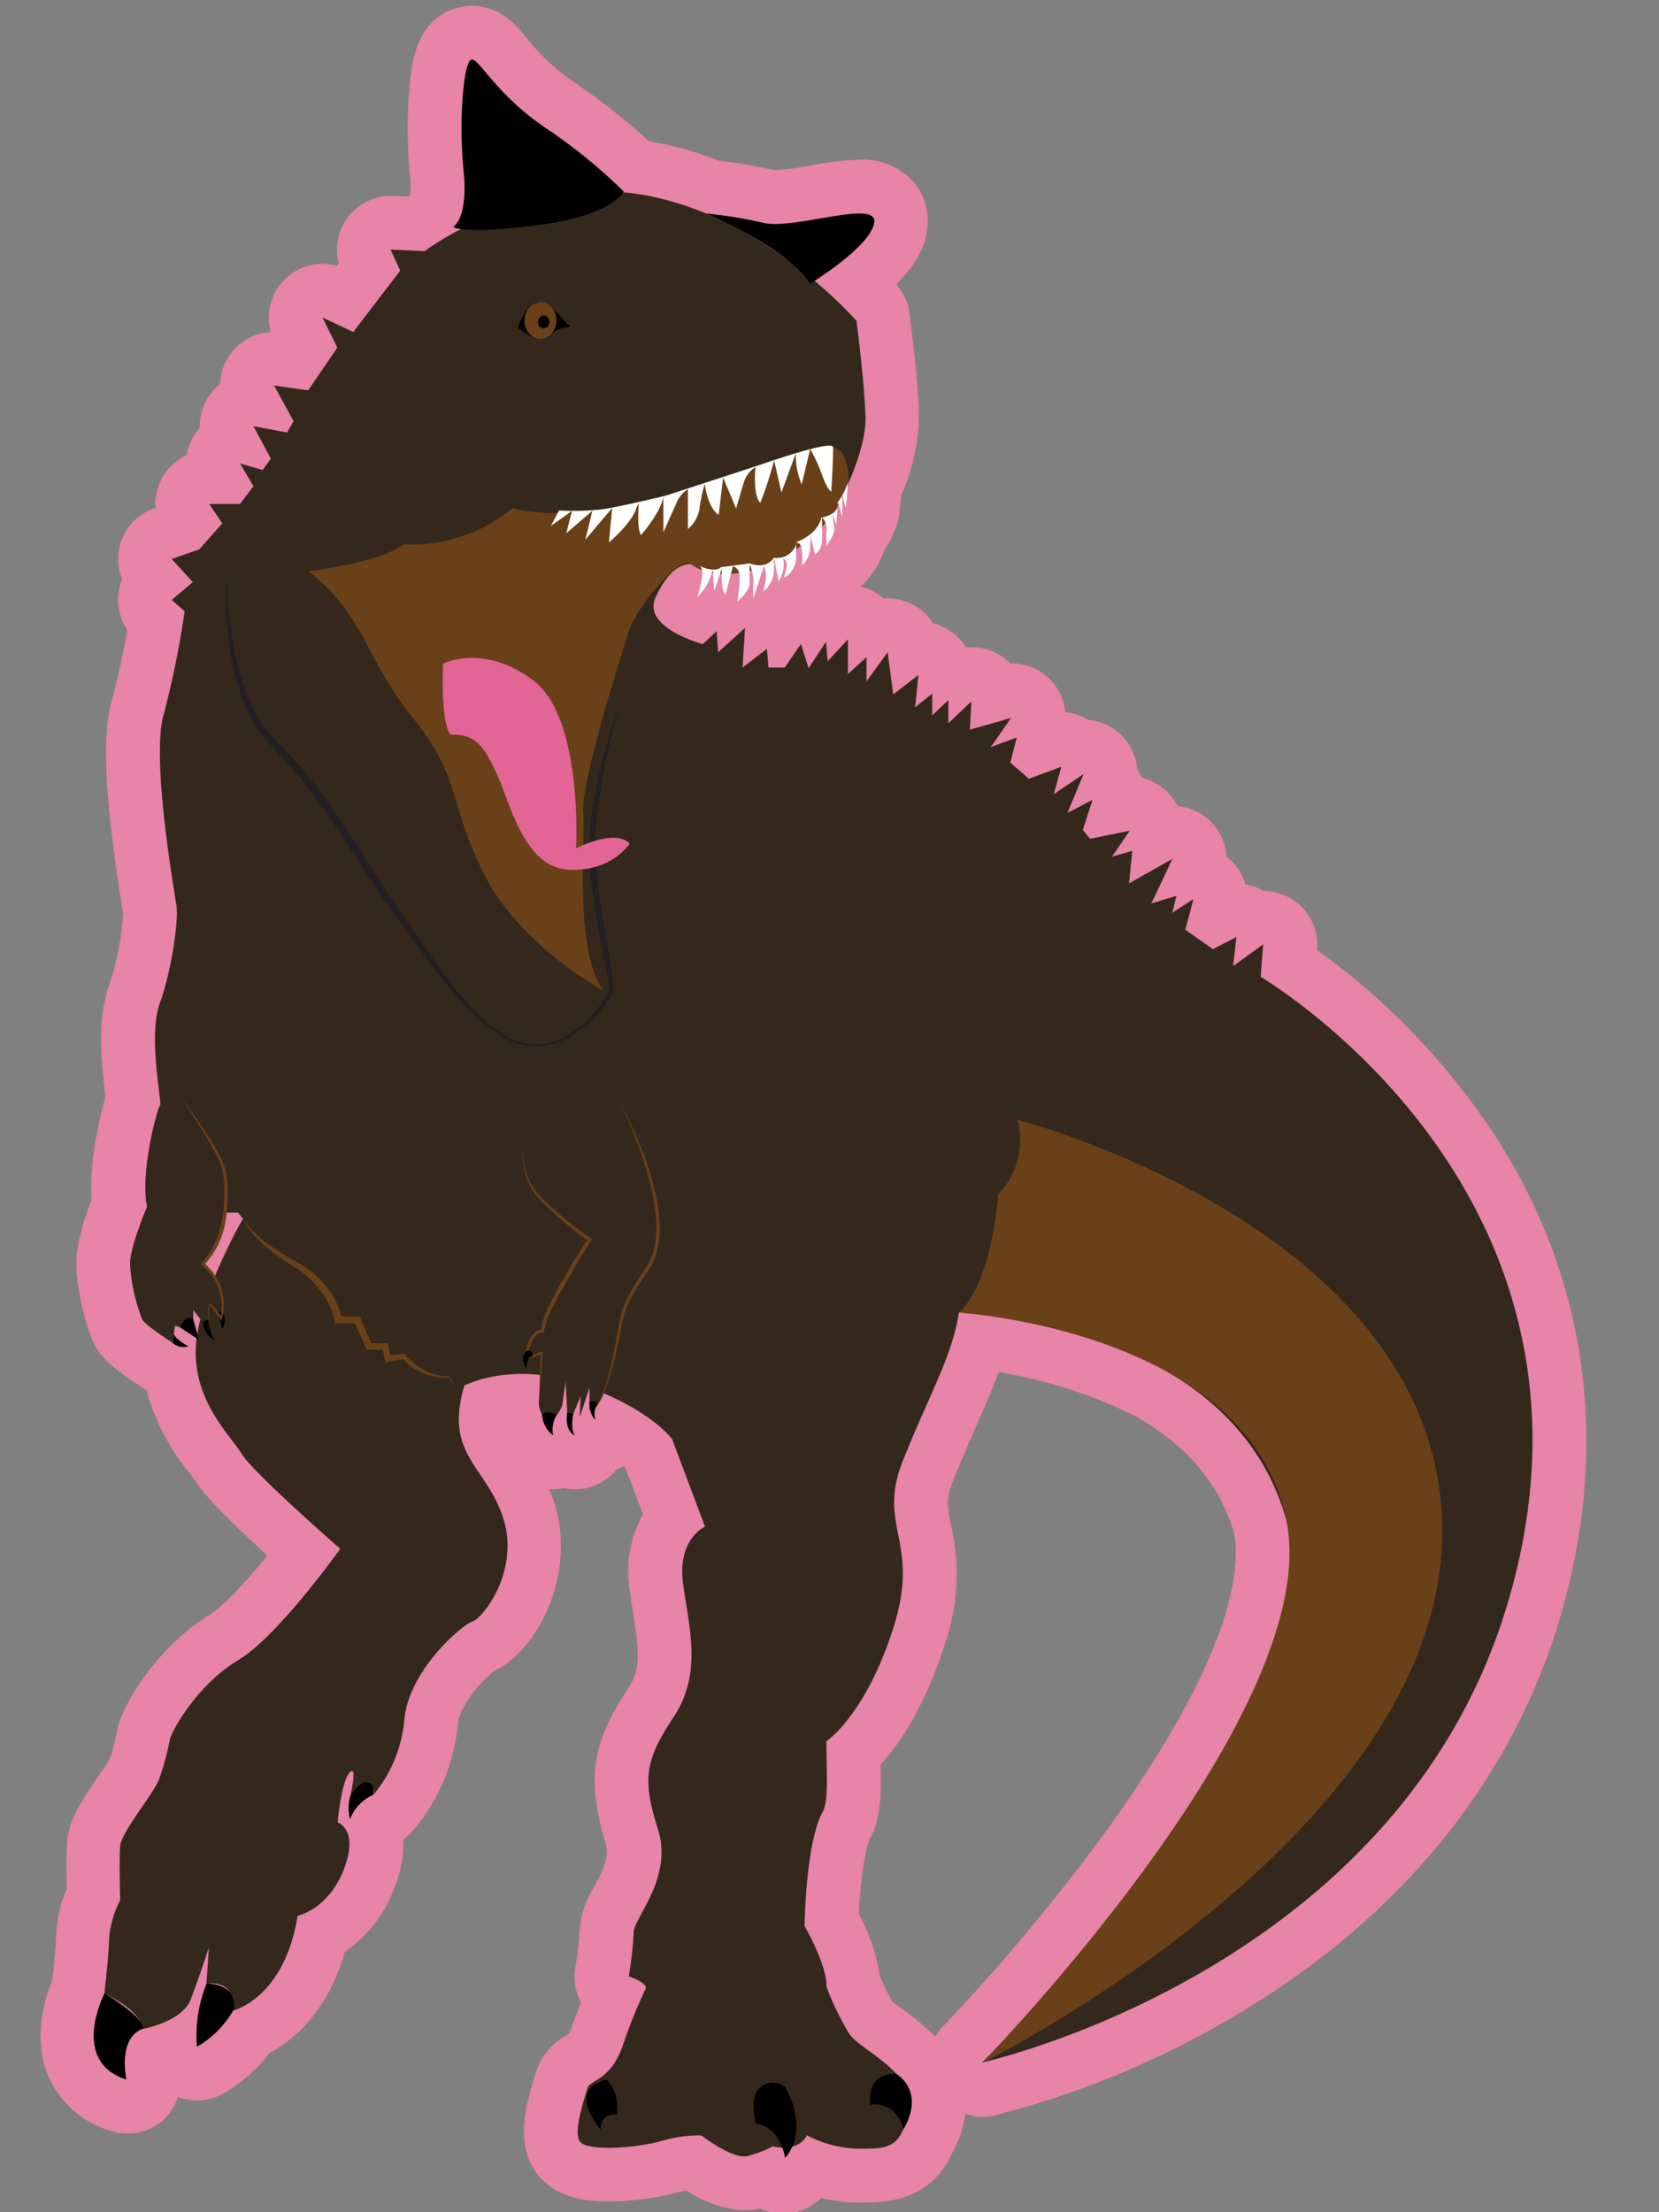 <svg id="Dinosaur" xmlns="http://www.w3.org/2000/svg" viewBox="0 0 216 288">
  <rect x="0" y="0" width="216" height="288" fill="#808080" stroke="none"/>
  <defs>
    <style>
      .cls-1 {
        fill: #e784a7;
      }

      .cls-2 {
        fill: #34281d;
      }

      .cls-3 {
        fill: #694018;
      }

      .cls-4 {
        fill: #fff;
      }

      .cls-5 {
        fill: #231f20;
      }

      .cls-6 {
        fill: #e26595;
      }
    </style>
  </defs>
  <g>
    <g>
      <path class="cls-1" d="M102.22,284.44a3.48,3.48,0,0,1-1-.15,3.6,3.6,0,0,1-1.31-.73,15.67,15.67,0,0,1-1.74.53,4.81,4.81,0,0,1-1.27.16c-2.33,0-5-1.56-6.69-2.72a20.46,20.46,0,0,0-3.39.62,31.92,31.92,0,0,1-7.58,1c-3.4,0-5.43-.7-6.58-2.27-1.73-2.37-.86-5.84.27-9.49.06-.19.11-.35.14-.46A5,5,0,0,1,75.58,268a4.36,4.36,0,0,0,2.13-2.79c.71-2.07,1.4-3.81,2-5.12a3.48,3.48,0,0,1-1.3-3.33,45,45,0,0,0,.58-5.13,9.1,9.1,0,0,1,1.48-4.23c1.22-2.31,2.74-5.18,1.83-8.21-2.1-7-2-10.7,2.5-17.5,2.48-3.72,1.85-7.72,1.11-12.34-.14-.88-.28-1.77-.4-2.66-.57-4.22.64-7.15,2.18-9l-3.2-8.51a17.57,17.57,0,0,0-3.74-2.8,3.55,3.55,0,0,1-1.12,1.35,3.49,3.49,0,0,1-1.55.63,3.06,3.06,0,0,1-.34.57,3.48,3.48,0,0,1-4,1.26l-.24-.09a3.51,3.51,0,0,1-3.44-.34,7.28,7.28,0,0,1-2.81-4.55,6.65,6.65,0,0,1-.52-2.64v-.13a15.49,15.49,0,0,0-3.24.58c-.61,3.15.35,4.57,2,7.06a25.24,25.24,0,0,1,3.41,6.49c2.63,8.09-2.3,16.33-6,17.79-1.29.75-6.25,5.41-6.68,9.75a21.17,21.17,0,0,1-5.07,12,3.46,3.46,0,0,1-1.44.91,2.31,2.31,0,0,0-.82,1.06l0,.1a10.85,10.85,0,0,1-.78,6.45,13.46,13.46,0,0,1-6.2,7.26c-1.92,8.25-6.62,11.48-9.09,12.63a16.53,16.53,0,0,1-5.48,5,3.6,3.6,0,0,1-1.63.4,3.51,3.51,0,0,1-3.48-3.12s0-.08,0-.13a16.39,16.39,0,0,1-2.24.69,5.75,5.75,0,0,0,0,2.56,3.5,3.5,0,0,1-3.41,4.27,3.28,3.28,0,0,1-1.07-.17,9.07,9.07,0,0,1-6-5.19c-1.67-4.06,0-8.63.77-10.34.23-2.12.54-5.34.54-6.47a15,15,0,0,1,1.41-5.47c0-1.59-.1-4.92,0-6.53.16-1.88,1.4-3.81,3.42-6.75a24.87,24.87,0,0,0,1.86-2.92,24.73,24.73,0,0,0,1-3.7c.09-.41.18-.78.26-1.11.51-2.05,4.37-8.75,10.44-12.43,3-1.8,7.54-7.33,10.39-11.06-3.78-3.37-9.71-8.81-11.07-11-.24-.39-.64-.91-1.09-1.52-1.78-2.34-4.6-6.06-5.3-11.25a3.59,3.59,0,0,1-1.54-.53c-4.18-2.66-4.78-3.68-5.08-4.17-.93-1.55-2.08-6.56-2.08-9.07,0-2.27,1.34-5.94,2.12-7.89a36.52,36.52,0,0,1,1.78-13.25c0-.32-.09-.79-.14-1.18-.52-4.33-1-9.25.34-12.85a37.83,37.83,0,0,0,2-10.82c0-.19-.09-.63-.19-1.25-1.43-9-2.88-20-1.38-25.24A104.86,104.86,0,0,0,20.3,80.9l-.24-.21a3.51,3.51,0,0,1,0-5.26l-.25-.26a3.51,3.51,0,0,1,1.4-5.69l2.72-1,.59-.67-.2-.3a3.49,3.49,0,0,1,2.91-5.44h1a3.48,3.48,0,0,1,1.67-5,3.51,3.51,0,0,1,.28-3.7A3.47,3.47,0,0,1,32.65,52l-.07-.11a3.5,3.5,0,0,1,3.08-5.18,4,4,0,0,1,.49,0l2.27.33L39.85,45l-1-2.09a3.5,3.5,0,0,1,3.15-5,3.58,3.58,0,0,1,1.49.33l1.47.7,3.12-4.1L47.67,34a3.49,3.49,0,0,1,3.18-5H51l3.25.16c.4-.27.89-.59,1.48-.94a3.69,3.69,0,0,1,.93-1.31,10.62,10.62,0,0,0,.19-4.41,61.58,61.58,0,0,1-.13-10c.35-4.75,1.1-6.79,2.86-7.77a3.9,3.9,0,0,1,1.86-.48c2,0,3.16,1.37,4.48,2.94a32.65,32.65,0,0,0,6.93,6.47,79.28,79.28,0,0,1,10.06,8c.82.1,1.6.23,2.38.39a42.69,42.69,0,0,1,7.45,2.25,63.06,63.06,0,0,1,7.41,1.25,4.29,4.29,0,0,0,.76,0,37,37,0,0,0,5.33-.67,35.62,35.62,0,0,1,5.63-.69A5.68,5.68,0,0,1,116.33,26a4.35,4.35,0,0,1,1,3.58c-.15.91-.56,3.34-5.63,7.31,1.57,1.51,2.45,2.53,2.5,2.59a3.41,3.41,0,0,1,.82,1.81c0,.3,1,7.26,1.21,12.64a23.65,23.65,0,0,1-2.28,9.82c-.06,1.07-.23,2.59-.25,2.78a3.43,3.43,0,0,1-.54,1.51,3.49,3.49,0,0,1-1,1.7,1.3,1.3,0,0,1-.08.17,8.73,8.73,0,0,1-1.64,3.22,3.5,3.5,0,0,1-1.29,1,4.56,4.56,0,0,1-1.19,1,2.91,2.91,0,0,1-.35.18,5.1,5.1,0,0,1-1.19,1.15,5,5,0,0,1-.89.45,6.68,6.68,0,0,1-1.73,1.38,2.41,2.41,0,0,1-.33.15,3.4,3.4,0,0,1-1.1.53,8.3,8.3,0,0,1-.6.6,3.52,3.52,0,0,1-1.13.67,3.38,3.38,0,0,1-.35.31,3.6,3.6,0,0,1,.12.44,3.88,3.88,0,0,1,.94.27,2.78,2.78,0,0,1,.42.22,3.53,3.53,0,0,1,2.6-1.15,3.27,3.27,0,0,1,.54,0,3.51,3.51,0,0,1,.8.23A3.48,3.48,0,0,1,107.6,80a3.7,3.7,0,0,1,.87.11l.2.06a3.51,3.51,0,0,1,5,1.77,3.44,3.44,0,0,1,1.9-.56,3.58,3.58,0,0,1,.85.1,3.51,3.51,0,0,1,2.61,2.89,3.31,3.31,0,0,1,.55,0,3.41,3.41,0,0,1,1.69.44,3.48,3.48,0,0,1,1.74,2.4,3.58,3.58,0,0,1,.64.43,3.68,3.68,0,0,1,1.21.28,3.18,3.18,0,0,1,.32.16,3.55,3.55,0,0,1,1.25-.23,3.41,3.41,0,0,1,1.46.32,3.49,3.49,0,0,1,1.89,2.18l.83-.25a3.76,3.76,0,0,1,1-.14,3.5,3.5,0,0,1,3.47,4,3.49,3.49,0,0,1,.55,2.93l0,.09,1.21-.45a3.51,3.51,0,0,1,3.57.68l.09.09a3,3,0,0,1,.52,0,3.5,3.5,0,0,1,3.43,4.21,3.49,3.49,0,0,1,1.15,3.39l.73-.15a4.26,4.26,0,0,1,.7-.07,3.5,3.5,0,0,1,3.37,4.44.21.21,0,0,1,0,.06l.53-.28a3.5,3.5,0,0,1,4.82,4.58l-.09.18a3.51,3.51,0,0,1,3.05,4.38l-.39,1.47,1-.51a3.44,3.44,0,0,1,4.13.69,3.52,3.52,0,0,1,1-.13,3.45,3.45,0,0,1,1.7.44,3.51,3.51,0,0,1,1.79,3.32l-.16,2.15a87.74,87.74,0,0,1,24.53,25.38c11.22,18,13.66,38,7.24,59.29-14.77,49.09-68.67,61.41-71,61.91a3.82,3.82,0,0,1-.75.08,3.5,3.5,0,0,1-2.5-5.95c12-12.29,42.29-48.26,38.76-67.22-2.09-7.47-7.05-13.44-14.75-17.73-8-4.2-17.14-5.86-21.75-6.47a70,70,0,0,1-3.72,9.57c-.93,2.11-2,4.51-3.07,7.22-1.31,3.26-1,5-.44,7.67a24.69,24.69,0,0,1-.74,13.93c-2.79,8.73-6.44,13.24-8.52,15.25,0,.31,0,.62,0,.93.07,3.59.12,6.43-.95,8.35-1.15,2.09-1.78,8.15-1.91,12.32,2.13,4,2.72,6.6,2.82,8.07a31.57,31.57,0,0,0,2.39,4.87c.18.19,1,.82,1.67,1.28a29.35,29.35,0,0,1,3.82,3.16,7.86,7.86,0,0,1,3,4.25,9.44,9.44,0,0,1-1.19,7.24c-2,4.44-5.82,4.44-8.88,4.44a18.26,18.26,0,0,1-6.08-1.1l-.19.11a8.38,8.38,0,0,1-.73,1A3.48,3.48,0,0,1,102.22,284.44Z"/>
      <path class="cls-1" d="M61.45,7.76c1,0,3.14,4.5,9.44,8.8A70.67,70.67,0,0,1,81.2,24.92a.64.64,0,0,1-.07.12,30.16,30.16,0,0,1,3.47.49A39.38,39.38,0,0,1,92.33,28l-.41-.18A57.42,57.42,0,0,1,99.37,29a7.25,7.25,0,0,0,1.55.14c3.24,0,8.23-1.36,11-1.36,1.29,0,2.08.31,1.93,1.22-.44,2.65-6,6.4-7.76,7.55a54.07,54.07,0,0,1,5.45,5.21s1,7,1.17,12.3c.12,2.77-1.05,6.14-2.18,8.73a2.66,2.66,0,0,1-.08.44c0,.91-.25,2.9-.25,2.9l-.39-1.37-.07.15v2.29l-.44-1.5-.17.3v0c-.15.24-.3.47-.46.69a1.17,1.17,0,0,0,.46-.67l-.15,2.24-.45-1.37h0a15.93,15.93,0,0,0,.2,1.68c.16.87-1,2.37-1,2.37a10.07,10.07,0,0,1,0-1.86,2.45,2.45,0,0,0-.13-1l-.45.49c0,.43,0,.94,0,1.5a2.38,2.38,0,0,1-.91,2.06L105.62,70l-.07,0c0,.25,0,.59,0,1.1a3.14,3.14,0,0,1-1.07,2.45,8.7,8.7,0,0,0,0-1.78,2.23,2.23,0,0,0-.14-.76l-.21.16-.38.27c0,.3,0,.68,0,1.21a3.19,3.19,0,0,1-1.58,2.57l.36-1.51a1,1,0,0,0-.48-1.06,4,4,0,0,1-.59,3l-.5-2.48-.09,0v1.28A4.18,4.18,0,0,1,99.41,77s.2-1,.32-1.7a3.63,3.63,0,0,0-.2-1.55l-.09,0-1.33,4a12.81,12.81,0,0,1,0-2,5,5,0,0,0-.2-1.61l-.3.09c0,.39,0,.86,0,1.4C97.67,77,96,78.24,96,78.24a18.79,18.79,0,0,0,.32-3.4c0-.08,0-.15,0-.23a10.71,10.71,0,0,1-1.12.14l-.73,2.66A5.23,5.23,0,0,1,94,74.77l-.24,0L93,76.94l-.16-2.3-.17,0a7.59,7.59,0,0,1-1.88,3.12,20.28,20.28,0,0,0,.55-2.22,2.85,2.85,0,0,0,0-1.28,7.21,7.21,0,0,1-1.52-.81h0c-2.5,0-4.09,3.45-4.49,4.27-2,4,6.12,6.17,6.12,6.17l1.79-1.69.21,2.74L97,81.75l-.22,5.17,3.17-2.43.21,2.43h2.11l2.11-3.06,1,3.16,2.32-3.48.21,2.54,2.64-2.85v4.53l2.42-2.21v3.16l2.75-3.8.73,5.49,3.28-2.53-.43,4.22,2.22-1.8v2.85l2.11-2V94.2l3-2.85L126.27,95l5.38-1.58L129,97.26,132.28,96l-.84,3.27,2.43,2.11,4.22-1.58-1,3.59,3.9-2.64-2.11,5.06,3.27-1.69L140.93,108l.95,1.16,5.17-1.06-2.32,3.38,2.64-.74L147,115l5.69-3.06-2.74,5.8,3.27-1-.53,2.21,2.75-1.79-1.06,4,3.59,2.53,3.06-1.58-.43,3.79,3.91-2.84-.32,4.22c10.13,6.32,46.42,34.17,32.07,81.85s-68.36,59.5-68.36,59.5S172.37,223,167.52,198.1c-2.67-9.72-9.25-16-16.46-20-12.09-6.36-26.21-7.22-26.21-7.22-.79,5.54-3.8,10.6-7.28,19.3s2.37,10.44-1.27,21.84-8.7,14.71-8.7,14.71c0,3.8.32,7.76-.48,9.18-2.23,4-2.37,14.87-2.37,14.87,3.17,5.7,2.85,7.92,2.85,7.92a38.19,38.19,0,0,0,3,6.17c.88,1.27,4,2.91,6.09,5.13h0s3.84,2.14.93,7.21h0c-1.09,2.52-2.71,2.53-5.76,2.53a15,15,0,0,1-6.8-1.74,3.55,3.55,0,0,1-.28.43,2.9,2.9,0,0,1-1.65,1.05,5.7,5.7,0,0,1-.92,1.45,6.26,6.26,0,0,0-.35-1.32,5.39,5.39,0,0,1-1.23-.19,15.48,15.48,0,0,1-3.33,1.27,1.86,1.86,0,0,1-.42.05c-2,0-5.59-2.74-5.59-2.74h-.37a20.38,20.38,0,0,0-5,.77,29.17,29.17,0,0,1-6.69.83c-1.82,0-3.32-.24-3.75-.83-1-1.3.63-5.82,1-6.93s3-.95,4.59-5.54a67.94,67.94,0,0,1,3-7.44c.16-.79-2.21-1.58-2.21-1.58a49.36,49.36,0,0,0,.63-5.7c0-1.89,5.06-7.12,3.17-13.44s-1.75-8.87,2-14.56,2.06-11.55,1.27-17.41,2.85-7.43,2.85-7.43l-4.28-11.4s-2.23-3.09-9-6a8.76,8.76,0,0,1-.71,1.51h0l-.11.16a2.3,2.3,0,0,0-.14,1.85,2,2,0,0,1-.68-1.28l-.12,0v-2.92h0l-1.26,3.86.1-2.73-1,2.33s-.42,2,.22,2.78a1.7,1.7,0,0,1-.9-1.11h0a4,4,0,0,1-.1-1.88h0l-.22-4-.42,2.9a3.77,3.77,0,0,1-.8,1.51h0a3.9,3.9,0,0,0-.41,2.55,3.74,3.74,0,0,1-1.43-2.71h0a3.1,3.1,0,0,1-.42-1.69L69.94,179c-.71-.06-1.39-.09-2-.09a17.08,17.08,0,0,0-7.46,1.51c-2.69,9,2.84,10.44,5.06,17.25s-2.53,13-4,13.45-8.22,6.33-8.86,12.66a17.81,17.81,0,0,1-4.11,10,1.06,1.06,0,0,0-.16-1.35,1.34,1.34,0,0,1,.16,1.35,5.57,5.57,0,0,0-3,3.17,5.69,5.69,0,0,1,0-2.85s.88-3.5.29-3.5c-.07,0-.16.06-.29.18-1.1,1.11-1.58,6.49-1.58,6.49s2.85.95.79,6.17-6,6-6,6c-1.74,10.76-8.39,12.34-8.39,12.34a12.91,12.91,0,0,1-4.74,4.75,18,18,0,0,1,1.26-8.23c1.84.07,2.75.68,3.18,1.37a2.6,2.6,0,0,0-2.52-1.42,4,4,0,0,0-.66.05l.32-4.75s-1.27,4-2.38,6.81-6.17,3.8-6.17,3.8c-3.44,1.19-2.21,6.64-2.21,6.64C9,268.36,13.61,259.5,13.61,259.5c3.15,1.94,4.34,3.18,4.79,3.87-1.14-2.3-4.79-3.87-4.79-3.87s.63-5.54.63-7.44a14,14,0,0,1,1.43-4.75s-.16-5.06,0-7,4.27-6.65,5.06-8.7a38,38,0,0,0,1.42-5.22c.32-1.27,3.64-7.12,8.87-10.29s13.29-14.56,13.29-14.56-11.24-9.81-12.82-12.34-6-6.64-6-13.29a12.73,12.73,0,0,1,.12-1.71l-2.1-1.38-.71-.23-.32,2.21s-3.48-2.21-3.95-3a23.73,23.73,0,0,1-1.59-7.28c0-2.22,2.22-7.44,2.22-7.44-.95-4.27,1.32-12.82,1.67-13.13s-1.62-9,0-13.4,2.39-10.76,2.18-12.45S19.62,98.94,21.31,93a117.05,117.05,0,0,0,2.74-13.5l-1.68-1.48,2.74-2.32-2.74-3L26,71.52l3-3.38-1.69-2.53h4L33,63.29l-1.75-2.95,2.95.84,1.06-1.48L33,55.48l4.36.85.85-1.48-2.53-4.64,4.43.63,3.8-5.57L42,41.35l4,1.9,6.12-8-1.26-2.74,4.43.21A36.89,36.89,0,0,1,60,29.82a2.16,2.16,0,0,1-1-.29s2-1,1.35-7.38,0-13.82.95-14.35a.42.42,0,0,1,.16,0m40.47,25.61a42,42,0,0,0-5-3.12c1.78,1,3.44,2.06,5,3.12m.22,39.12a2.36,2.36,0,0,0,.78-.49c-.25.17-.51.33-.78.49m-74.2,93.8a70,70,0,0,1,3.71-7.59l-.63-.79H29.43a6.6,6.6,0,0,1-.51,2,9.77,9.77,0,0,1-1.22,3,9.93,9.93,0,0,1-1.27,1.66,7.64,7.64,0,0,1,1.51,1.73m-2.25,7.36c.1-.61.23-1.24.39-1.88l-.92-1.2v1.16l.53,1.92M47,232.32a1.46,1.46,0,0,1,.77-.28.72.72,0,0,1,.35.08.71.71,0,0,0-.37-.1,1.33,1.33,0,0,0-.75.3M61.45.76a7.4,7.4,0,0,0-3.56.92C54.16,3.76,53.55,8,53.24,12.25a65.69,65.69,0,0,0,.13,10.59,14.43,14.43,0,0,1,.07,2.42,3.43,3.43,0,0,0-.24.33l-2-.09h-.33a7,7,0,0,0-6.78,8.74l-.28.36A7.05,7.05,0,0,0,42,34.35a7,7,0,0,0-6.75,8.87A7,7,0,0,0,28.66,50a6.72,6.72,0,0,0-1.31,1.35A7,7,0,0,0,26,55.7l-.3.36a7,7,0,0,0-1.37,3.18,7,7,0,0,0-3.26,3.07,6.9,6.9,0,0,0-.81,3.8l-.2.07a7,7,0,0,0-4.16,9.24A6.86,6.86,0,0,0,15.37,78a6.94,6.94,0,0,0,1.2,4,91.66,91.66,0,0,1-2,9.12c-1.33,4.66-.94,12.66,1.29,26.76.08.44.13.79.16,1a35.63,35.63,0,0,1-1.79,9.31c-1.58,4.33-1.09,9.74-.52,14.47l0,.24a43.33,43.33,0,0,0-1.14,4.92,34.39,34.39,0,0,0-.64,8.37c-1,2.51-2,5.87-2,8.37,0,2.9,1.22,8.6,2.58,10.88.5.82,1.33,2.21,6.2,5.31l.36.21a28.57,28.57,0,0,0,5.57,10.74c.35.47.76,1,.91,1.25.8,1.27,3.09,3.94,9.26,9.55C32,206,29,209.15,27.39,210.15c-6.9,4.18-11.3,11.68-12,14.58-.09.36-.18.76-.28,1.2a21.43,21.43,0,0,1-.84,3.08c-.24.46-1,1.57-1.52,2.32-2,2.95-3.78,5.49-4,8.44-.13,1.54-.1,4.32-.06,6.14a17.23,17.23,0,0,0-1.39,6.15c0,.77-.22,3.29-.46,5.56-1,2.51-2.61,7.67-.58,12.59a12.71,12.71,0,0,0,8.13,7.19,7.6,7.6,0,0,0,2.25.35,6.81,6.81,0,0,0,4.71-1.83A7.07,7.07,0,0,0,23.16,273a7.06,7.06,0,0,0,2.48.45,7,7,0,0,0,3.26-.81,20,20,0,0,0,6.19-5.36c3.07-1.65,7.57-5.32,9.78-13.13a17.59,17.59,0,0,0,6.42-8.24,15.62,15.62,0,0,0,1.23-6.43,6.62,6.62,0,0,0,1-.88h0l.16-.17a24.94,24.94,0,0,0,5.93-14c.25-2.49,3.42-6,4.91-7,5.31-2.52,10.7-12.4,7.6-21.94-.19-.56-.38-1.1-.59-1.6H72a6.85,6.85,0,0,0,1.42-.15,6.85,6.85,0,0,0,1.42.15,7,7,0,0,0,5.41-2.55,7.29,7.29,0,0,0,.88-.45l.32.27,2.27,6A15.15,15.15,0,0,0,82,207.11c.12.91.27,1.83.41,2.74.76,4.77,1.08,7.38-.56,9.85C77,227,76.33,231.56,78.9,240.15c.46,1.53-.36,3.27-1.58,5.56a12.28,12.28,0,0,0-1.88,5.87,40.58,40.58,0,0,1-.54,4.55,7.13,7.13,0,0,0,.73,4.53c-.39,1-.8,2.12-1.23,3.36a2.85,2.85,0,0,1-.34.74l-.32.21a8.44,8.44,0,0,0-4,4.95l-.12.39c-1.35,4.35-2.44,8.91.24,12.58,2.43,3.33,6.54,3.71,9.41,3.71a36.25,36.25,0,0,0,8.47-1.06c.64-.17,1.2-.29,1.65-.37a14.86,14.86,0,0,0,7.54,2.58A8.3,8.3,0,0,0,99,287.5a7.66,7.66,0,0,0,.93.4,5.88,5.88,0,0,0,2,.35,7.46,7.46,0,0,0,5-2.11,20.62,20.62,0,0,0,5,.61c3.17,0,9,0,12-6.36a14.39,14.39,0,0,0,1.75-5.19,7,7,0,0,0,3.73.21,117.57,117.57,0,0,0,30.83-12.66c21.57-12.57,36.35-30.44,42.73-51.66,6.63-22,4-43.52-7.62-62.15a91.19,91.19,0,0,0-23.86-25.25v-.17a7,7,0,0,0-3.58-6.64,6.86,6.86,0,0,0-3.36-.88,6.81,6.81,0,0,0-2.39-.86,7,7,0,0,0-2.48-3.62,7,7,0,0,0-6.34-6.57,5.9,5.9,0,0,0-.4-.69,7,7,0,0,0-4.28-3,6.94,6.94,0,0,0-.59-1.07,7,7,0,0,0-6.37-6.47,7,7,0,0,0-3-1,7,7,0,0,0-7-6.35h-.16a7,7,0,0,0-5-2.11,6.79,6.79,0,0,0-.78,0A7,7,0,0,0,123,81.74a8,8,0,0,0-1.52-.62,7,7,0,0,0-4.18-3,6.67,6.67,0,0,0-1.7-.22,5.83,5.83,0,0,0-.59,0,7.06,7.06,0,0,0-2-1.23,7.65,7.65,0,0,0-1-.3,6.92,6.92,0,0,0,1.11-1.12,12.54,12.54,0,0,0,2.09-3.79,7,7,0,0,0,1.1-2.06,7.08,7.08,0,0,0,.79-2.52c0-.38.15-1.39.22-2.36a26.35,26.35,0,0,0,2.33-10.77c-.22-5.55-1.2-12.67-1.24-13a6.94,6.94,0,0,0-1.64-3.63l-.09-.1c3.44-3.44,3.83-5.82,4-6.93A7.86,7.86,0,0,0,119,23.74a8.83,8.83,0,0,0-7.11-2.95,38.5,38.5,0,0,0-6.23.74,36.43,36.43,0,0,1-4.74.62h-.13a69.52,69.52,0,0,0-7.19-1.23A45.57,45.57,0,0,0,86,18.67c-.49-.1-1-.19-1.48-.27a85.87,85.87,0,0,0-9.67-7.62A29.07,29.07,0,0,1,68.61,5C67.13,3.18,65.09.77,61.45.76Zm53.19,229c2.45-2.71,5.76-7.54,8.33-15.57a28.07,28.07,0,0,0,.84-15.68c-.48-2.47-.66-3.39.26-5.69,1.06-2.65,2.1-5,3-7.11,1.1-2.48,2.12-4.78,2.94-7.07a62.19,62.19,0,0,1,17.7,5.66c6.85,3.84,11.09,8.88,13,15.41.83,4.83-.37,16.12-16.76,38.75a254.64,254.64,0,0,1-21.09,25.25,7.48,7.48,0,0,0-1.06,1.4c-.17-.15-.34-.29-.5-.41a34.2,34.2,0,0,0-4.07-3.34l-1.08-.8a34,34,0,0,1-1.61-3.38,24.89,24.89,0,0,0-2.72-8c.19-4.21.82-8.61,1.45-9.84,1.45-2.62,1.46-5.71,1.39-9.58Z"/>
    </g>
    <g>
      <path class="cls-1" d="M24.53,175.26s-2-1-1.87-1.72l-.19,1.3A2.15,2.15,0,0,0,24.53,175.26Z"/>
      <path class="cls-1" d="M22.66,173.54c-.1.7,1.87,1.72,1.87,1.72a3.14,3.14,0,0,1-.65.07,1.85,1.85,0,0,1-1.41-.49l.19-1.3"/>
    </g>
  </g>
  <path class="cls-2" d="M108.47,66.85s4.43-7.5,4.21-12.78-1.17-12.3-1.17-12.3S100.22,28.69,84.6,25.53,55.28,32.7,55.28,32.7l-4.43-.21,1.26,2.74-6.12,8-4-1.9,1.93,3.92-3.8,5.57-4.43-.63,2.53,4.64-.85,1.48L33,55.48l2.26,4.22-1.06,1.48-2.95-.84L33,63.29l-1.75,2.32h-4l1.69,2.53-3,3.38-3.58,1.26,2.74,3-2.74,2.32,1.68,1.48A117.05,117.05,0,0,1,21.31,93c-1.69,5.9,1.48,23.42,1.69,25.1s-.57,8-2.18,12.45.35,13.08,0,13.4-2.62,8.86-1.67,13.13c0,0-2.22,5.22-2.22,7.44a23.73,23.73,0,0,0,1.59,7.28c.47.79,3.95,3,3.95,3l.32-2.21,2.37.79v-2.85l2.06,2.69s-.32-4.11.31-3.32,1.27,1.74,1.27,1.74a7.33,7.33,0,0,0-2.37-7.12s2.85-4.27,3-6.65H31l.63.79S25.48,169.3,25.48,176s4.43,10.76,6,13.29,12.82,12.34,12.82,12.34S36.24,213,31,216.14s-8.55,9-8.87,10.29a38,38,0,0,1-1.42,5.22c-.79,2-4.9,6.8-5.06,8.7s0,7,0,7a14,14,0,0,0-1.43,4.75c0,1.9-.63,7.44-.63,7.44s4.43,1.9,5.06,4.59c0,0,5.07-.95,6.17-3.8s2.38-6.81,2.38-6.81l-.32,4.75s3.8-.79,3.48,3.48c0,0,6.65-1.58,8.39-12.34,0,0,3.95-.79,6-6s-.79-6.17-.79-6.17.48-5.38,1.58-6.49,0,3.32,0,3.32,1.43-2.53,2.53-1.9a1.07,1.07,0,0,1,.48,1.58,17.81,17.81,0,0,0,4.11-10c.64-6.33,7.44-12.19,8.86-12.66s6.18-6.65,4-13.45-7.75-8.23-5.06-17.25c0,0,6.17-3.32,15.19-.16s11.86,7.12,11.86,7.12l4.28,11.4s-3.64,1.58-2.85,7.43,2.53,11.71-1.27,17.41-4,8.23-2,14.56-3.17,11.55-3.17,13.44a49.36,49.36,0,0,1-.63,5.7s2.37.79,2.21,1.58a67.94,67.94,0,0,0-3,7.44c-1.59,4.59-4.28,4.43-4.59,5.54s-1.9,5.63-1,6.93,7,.91,10.44,0A17.68,17.68,0,0,1,91.3,278s4.12,3.16,6,2.69a15.48,15.48,0,0,0,3.33-1.27s2.76.83,4.15-1a3.55,3.55,0,0,0,.28-.43,15,15,0,0,0,6.8,1.74c3.8,0,5.38,0,6.49-4.91s-6.33-7.91-7.75-10a38.19,38.19,0,0,1-3-6.17s.32-2.22-2.85-7.92c0,0,.14-10.85,2.37-14.87.8-1.42.48-5.38.48-9.18,0,0,5.06-3.32,8.7-14.71s-2.21-13.14,1.27-21.84,6.49-13.76,7.28-19.3c0,0,35.49,1.05,42.67,27.21s-39.67,70.47-39.67,70.47,54-11.82,68.36-59.5-21.94-75.53-32.07-81.85l.32-4.22-3.91,2.84.43-3.79-3.06,1.58-3.59-2.53,1.06-4-2.75,1.79.53-2.21-3.27,1,2.74-5.8L147,115l.42-4.22-2.64.74,2.32-3.38-5.17,1.06-.95-1.16,1.27-3.91-3.27,1.69,2.11-5.06-3.9,2.64,1-3.59-4.22,1.58-2.43-2.11.84-3.27L129,97.26l2.64-3.8L126.27,95l.21-3.69-3,2.85V91.14l-2.11,2V90.29l-2.22,1.8.43-4.22-3.28,2.53-.73-5.49-2.75,3.8V85.55l-2.42,2.21V83.23l-2.64,2.85-.21-2.54L105.28,87l-1-3.16-2.11,3.06h-2.11l-.21-2.43-3.17,2.43L97,81.75l-3.49,3.16-.21-2.74-1.79,1.69s-8.07-2.16-6.12-6.17c.46-.94,2.47-5.33,5.65-4C100.6,77.58,108.47,66.85,108.47,66.85Z"/>
  <path class="cls-3" d="M76.74,183.55a.56.56,0,0,0,.59-.2,2.56,2.56,0,0,0,.39-.54,7,7,0,0,0,.54-1.22A21.15,21.15,0,0,0,79,179c.41-1.75.73-3.53,1-5.31a26.46,26.46,0,0,1,.46-2.71,11.9,11.9,0,0,1,1-2.62c.43-.82.91-1.6,1.4-2.36a21.06,21.06,0,0,0,1.38-2.25,10.81,10.81,0,0,0,.7-5.08,30.8,30.8,0,0,0-.86-5.27,49.25,49.25,0,0,0-1.57-5.15c-.57-1.71-1.25-3.39-2-5.05a47.8,47.8,0,0,1,4.27,10,26.61,26.61,0,0,1,1.06,5.4,11.58,11.58,0,0,1-.73,5.56,21.34,21.34,0,0,1-1.47,2.37c-.49.75-1,1.51-1.39,2.28a10.39,10.39,0,0,0-1,2.39c-.23.84-.38,1.73-.56,2.62-.34,1.78-.75,3.56-1.26,5.3a23.21,23.21,0,0,1-.94,2.57,8.37,8.37,0,0,1-.66,1.21,3.23,3.23,0,0,1-.47.51A.59.59,0,0,1,76.74,183.55Z"/>
  <path d="M13.61,259.5S9,268.36,16.46,270.73c0,0-1.23-5.45,2.21-6.64C18.67,264.09,19,262.82,13.61,259.5Z"/>
  <path d="M26.9,258.23a18,18,0,0,0-1.26,8.23,12.91,12.91,0,0,0,4.74-4.75S31.33,258.39,26.9,258.23Z"/>
  <path d="M79,270.73a5.2,5.2,0,0,1,1.27,4.59s-2-.45-2.06,1.9C78.17,277.22,73.58,272,79,270.73Z"/>
  <path d="M98.42,276.43s-1-3.48.64-4.75a2.56,2.56,0,0,1,3.16,0s3.32,5.39,0,9.26C102.22,280.94,101.74,277.06,98.42,276.43Z"/>
  <path d="M113.3,274s-.63-4.21,3.4-4c0,0,3.84,2.14.93,7.21C117.63,277.22,116.94,273.58,113.3,274Z"/>
  <path class="cls-2" d="M68.15,149.47a7.93,7.93,0,0,0,.84,4.64c1.27,2.69,7.75,7.28,7.75,7.28s-6.17,9.5-6.17,11.87c0,0-1.75-.16-2.14,3.64l2-.79-.27,6.36a3.1,3.1,0,0,0,.76,2.16l.3.34h.34c.59,0,1.6-1.58,1.66-2.16l.42-2.9.32,5.85,1.63-4-.1,2.73,1.26-3.86v2.92s1.27.94,2.85-6,.32-6.33,4.59-12.66-3.64-21.67-3.64-21.67S72.1,138.56,68.15,149.47Z"/>
  <path d="M22.66,173.54l-.19,1.3a2.15,2.15,0,0,0,2.06.42S22.56,174.24,22.66,173.54Z"/>
  <path d="M23.5,172.86a1.67,1.67,0,0,1,.66-1.13.83.83,0,0,1,1,0l.74,2.7Z"/>
  <path d="M70.57,184.16c0-.37,1.52-.44,1.84.16a3.9,3.9,0,0,0-.41,2.55A3.74,3.74,0,0,1,70.57,184.16Z"/>
  <path d="M73.85,183.88l.78.21s-.42,2,.22,2.78C74.85,186.87,73.48,186.42,73.85,183.88Z"/>
  <path d="M76.74,182.49s1-.29,1.05.36a2.11,2.11,0,0,0-.25,2S76.74,184.35,76.74,182.49Z"/>
  <path class="cls-3" d="M40.19,74.37s9.08-1.06,12.35-3.48a20.93,20.93,0,0,0,14.24-4.75s7.38,2.74,24.36-3,16.14-5.69,18.25-4.43c.65.39,1.4,3.34,1,4.49-1.75,5.35-7.37,8.63-7.37,8.63s-7.92,5.36-13.18,1.55c-1.44-1-6.94,5.67-7.9,8.65-2.43,7.49-6.33,20.46-6,23.73s-1.26,18,2.64,23.21c0,0-10.65-5.7-15.4-14.88s-3.06-12.81-9.39-20.59S47.79,80.48,40.19,74.37Z"/>
  <path class="cls-4" d="M72.79,66.46l-1.06,2,2.74-1.94-.73,2.89,3.38-2.91h0l-.9,3.75,3.49-4.12h0l-.43,4.49s3-2.53,3.58-4.48l.33-.7s-.33,3.07.25,4.23c0,0,2.56-2.87,2.93-5h0V69.3l1.78-4a3.73,3.73,0,0,1,1.41-1.61h0v5.18a4.36,4.36,0,0,0,1.53-2.74A18.74,18.74,0,0,1,91.76,63h0s.33,3,1.81,4.05l.58-4.86h0l1.69,4,1-3.38a3.62,3.62,0,0,1,1.51-2h0S98,64.61,99,65.45a51.48,51.48,0,0,0,1.79-5.51h0l.95,4.19L103.62,59h0a9.66,9.66,0,0,0,.76,4.07l1.11-4.63.26.51A21.6,21.6,0,0,1,107.1,62c.66,1.84,1.13,2,1.13,2s.3-4.78.23-5.79-9.65,2.36-9.65,2.36l-12.1,3.95s-6.4,1.57-8.66,1.83A36.68,36.68,0,0,1,72.79,66.46Z"/>
  <path class="cls-4" d="M91,73.65s.71.2.35,1.86a20.28,20.28,0,0,1-.55,2.22,7.46,7.46,0,0,0,2-3.56l.2,2.77,1-3s-.24,2.57.44,3.52l1-3.76a1.4,1.4,0,0,1,.87,1.19,18.79,18.79,0,0,1-.32,3.4s1.66-1.22,1.62-2.53,0-2.29,0-2.29a5.73,5.73,0,0,1,.48,2.41,12.81,12.81,0,0,0,0,2l1.38-4.2a3.79,3.79,0,0,1,.24,1.67c-.12.75-.32,1.7-.32,1.7a4.18,4.18,0,0,0,1.39-2.5V72.67l.59,3a4,4,0,0,0,.59-3,1,1,0,0,1,.48,1.06l-.36,1.51a3.19,3.19,0,0,0,1.58-2.57c0-1.75,0-2,0-2s.68-.21.75,1.17a8.7,8.7,0,0,1,0,1.78,3.14,3.14,0,0,0,1.07-2.45c.12-1.82,0-1.62,0-1.62l.64,2.65a2.38,2.38,0,0,0,.91-2.06c0-1.54,0-2.77,0-2.77a2.15,2.15,0,0,1,.59,1.78,10.07,10.07,0,0,0,0,1.86s1.18-1.5,1-2.37a14.72,14.72,0,0,1-.2-1.74l.47,1.42.2-3,.57,1.94V64.52l.46,1.62a31.28,31.28,0,0,0,.24-3.29A8.07,8.07,0,0,1,109,65.49s.74,1.24-2.07,1.91c0,0-.25,2-3.19,3.15a2.63,2.63,0,0,1-3,2.06s-.82,1.58-3.13.74l-3.75.49S93.2,74.66,91,73.65Z"/>
  <path d="M59,29.53s2-1,1.35-7.38,0-13.82.95-14.35,2.95,4.22,9.6,8.76A70.67,70.67,0,0,1,81.2,24.92s-1.34,3.14-11.26,4.4S59,29.53,59,29.53Z"/>
  <path d="M105.49,36.92s7.81-4.75,8.33-7.91-10.33.95-14.45,0a57.42,57.42,0,0,0-7.45-1.22S102.43,32.17,105.49,36.92Z"/>
  <path d="M26.44,172.25a.8.8,0,0,1,.71-.41,7.37,7.37,0,0,0,.75,2.59A2.6,2.6,0,0,1,26.44,172.25Z"/>
  <path d="M28.23,170.86a.76.76,0,0,1,.7,0,1.85,1.85,0,0,1,0,2.14A14.41,14.41,0,0,0,28.23,170.86Z"/>
  <path class="cls-3" d="M68.15,149.47a7.7,7.7,0,0,0,.58,3.77,8.37,8.37,0,0,0,2.18,3.1,55.75,55.75,0,0,0,6,4.87l.18.13-.12.18c-1.2,1.88-2.35,3.8-3.46,5.74-.55,1-1.09,2-1.58,3a10.49,10.49,0,0,0-1.1,3l0,.22h-.21a1.27,1.27,0,0,0-.83.4,3,3,0,0,0-.59.88,7.78,7.78,0,0,0-.54,2.16l-.22-.17,2-.77.21-.08,0,.21-.4,6.36.13-6.37.19.14-2,.81-.25.11,0-.28a7.85,7.85,0,0,1,.51-2.27,3.31,3.31,0,0,1,.65-1,1.65,1.65,0,0,1,1.17-.53l-.23.21A10.26,10.26,0,0,1,71.48,170c.48-1,1-2,1.57-3,1.1-2,2.29-3.86,3.5-5.75l.06.31a45.76,45.76,0,0,1-5.92-5,8,8,0,0,1-2.13-3.25A7.82,7.82,0,0,1,68.15,149.47Z"/>
  <path d="M68.6,175.8s.9,0,.72.74c0,0-.85.2-.72,1.52A1.54,1.54,0,0,1,68.6,175.8Z"/>
  <path class="cls-3" d="M23.5,142.8c1.22,1.6,2.41,3.22,3.49,4.92.54.85,1.06,1.71,1.54,2.61a7.59,7.59,0,0,1,1,2.89,21.31,21.31,0,0,1-.21,6.07,10.81,10.81,0,0,1-1,2.91,11.24,11.24,0,0,1-1.78,2.53v-.34a8.49,8.49,0,0,1,1.36,1.51,6.13,6.13,0,0,1,.9,1.81,7,7,0,0,1,.1,4l-.07.28-.17-.25-.82-1.2c-.14-.19-.29-.4-.43-.57s-.16.17-.18.38a17.53,17.53,0,0,0,0,2.9,17.79,17.79,0,0,1-.11-2.92,1.8,1.8,0,0,1,.07-.38.27.27,0,0,1,.14-.19.24.24,0,0,1,.26.08c.17.19.31.38.47.57.3.38.59.78.87,1.18l-.25,0a6.65,6.65,0,0,0-.21-3.8,6.86,6.86,0,0,0-.88-1.7,7.89,7.89,0,0,0-1.3-1.41l-.17-.16.17-.18a11.23,11.23,0,0,0,1.65-2.4,11.84,11.84,0,0,0,.91-2.79,21,21,0,0,0,.26-5.93,7.63,7.63,0,0,0-.9-2.78c-.44-.89-.94-1.76-1.45-2.62C25.72,146.15,24.64,144.45,23.5,142.8Z"/>
  <path class="cls-3" d="M59.34,180.46l-1-1.13.08,0a7.33,7.33,0,0,1-3.33-.57,8.08,8.08,0,0,1-2.79-2l.31.11-2.05.4-.37.08-.08-.39-.35-1.6.42.35-2.13,0h-.3l-.13-.28-1.53-3.43.44.3-2.45,0h-.4l-.08-.41A10.48,10.48,0,0,0,41.7,168a11.83,11.83,0,0,0-3.29-3,39.09,39.09,0,0,1-3.8-2.69,14.15,14.15,0,0,1-3-3.59,15.54,15.54,0,0,0,3.26,3.22,40.53,40.53,0,0,0,3.9,2.43,15.72,15.72,0,0,1,2,1.33,11,11,0,0,1,1.67,1.74,10.81,10.81,0,0,1,2.12,4.34l-.48-.42,2.45.06h.32l.12.29,1.48,3.45-.42-.28,2.13,0h.37l.06.34.28,1.61-.46-.31,2.07-.29.2,0,.11.14a7.73,7.73,0,0,0,2.48,2,7,7,0,0,0,3.11.83h.06l0,0Z"/>
  <path class="cls-3" d="M132.49,145.78a10.26,10.26,0,0,1-2.53,9.71s-.74,11.39-5.11,15.4c0,0,37.81,2.32,42.67,27.21s-39.67,70.47-39.67,70.47,59.71-29.54,59.92-69S132.49,145.78,132.49,145.78Z"/>
  <path d="M67.41,42.64s1-3.2,2.76-3.32c1.56-.11,2.71,2.08,3.94,3a.17.17,0,0,1-.08.31,3.39,3.39,0,0,0-1.83.5,3.92,3.92,0,0,1-2.45.94A9.28,9.28,0,0,1,67.41,42.64Z"/>
  <ellipse class="cls-3" cx="70.35" cy="41.72" rx="2.4" ry="2.08" transform="translate(25.53 110.13) rotate(-87.43)"/>
  <ellipse cx="70.78" cy="41.9" rx="0.84" ry="0.75" transform="translate(25.76 110.74) rotate(-87.43)"/>
  <path d="M45.57,234a5.69,5.69,0,0,0,0,2.85,5.57,5.57,0,0,1,3-3.17s.47-1.1-.48-1.58S45.86,233.31,45.57,234Z"/>
  <path class="cls-5" d="M80.45,92.59a85.89,85.89,0,0,0-2.9,15.34,36.53,36.53,0,0,0,.37,7.74c.35,2.58.76,5.15,1.23,7.73.22,1.29.44,2.58.62,3.89,0,.32.07.66.1,1,0,.17,0,.35,0,.53a1.6,1.6,0,0,1-.14.59,11.3,11.3,0,0,1-1.13,1.69,17.31,17.31,0,0,1-2.8,2.81,11.48,11.48,0,0,1-3.46,1.95,8.66,8.66,0,0,1-7.6-1.3A28,28,0,0,1,59,129.19c-1.71-2-3.27-4.11-4.8-6.24s-3.14-4.17-4.6-6.38c-2.92-4.36-5.65-8.81-8.76-13a60.68,60.68,0,0,0-5-5.92c-.45-.44-.9-1-1.35-1.49a15.74,15.74,0,0,1-1.17-1.64c-.36-.56-.64-1.17-1-1.76s-.52-1.22-.78-1.83a33.73,33.73,0,0,1-1.79-7.71,45.89,45.89,0,0,1-.26-7.86h.1a50.63,50.63,0,0,0,.66,7.78,34.82,34.82,0,0,0,2,7.49A17.1,17.1,0,0,0,36.47,97a52.41,52.41,0,0,1,5.17,6c3.2,4.19,5.89,8.71,8.73,13.08.71,1.1,1.45,2.15,2.21,3.21s1.51,2.15,2.25,3.23c1.49,2.15,2.94,4.32,4.57,6.35A35.88,35.88,0,0,0,62,131.76c.44.48.94.89,1.42,1.34s1,.82,1.55,1.15a9.66,9.66,0,0,0,3.51,1.54,7.09,7.09,0,0,0,3.79-.27,13.22,13.22,0,0,0,5.93-4.77,11.53,11.53,0,0,0,1-1.61c.08-.15,0-.2.06-.35l0-.45c0-.32-.08-.63-.13-1-.22-1.28-.5-2.56-.74-3.84-.49-2.58-1-5.15-1.29-7.77a37.32,37.32,0,0,1-.27-7.91,68.89,68.89,0,0,1,3.58-15.31Z"/>
  <path class="cls-6" d="M57.69,86.39S63,83.7,69.47,88.61,75,110.44,75,110.44s5-2.61,7-.63c0,0-2.38,3.8-8.15,3.4s-7.6-9.25-9.18-12.5-2.53-5.22-6-5.06C58.63,95.65,57.39,94.62,57.69,86.39Z"/>
</svg>
